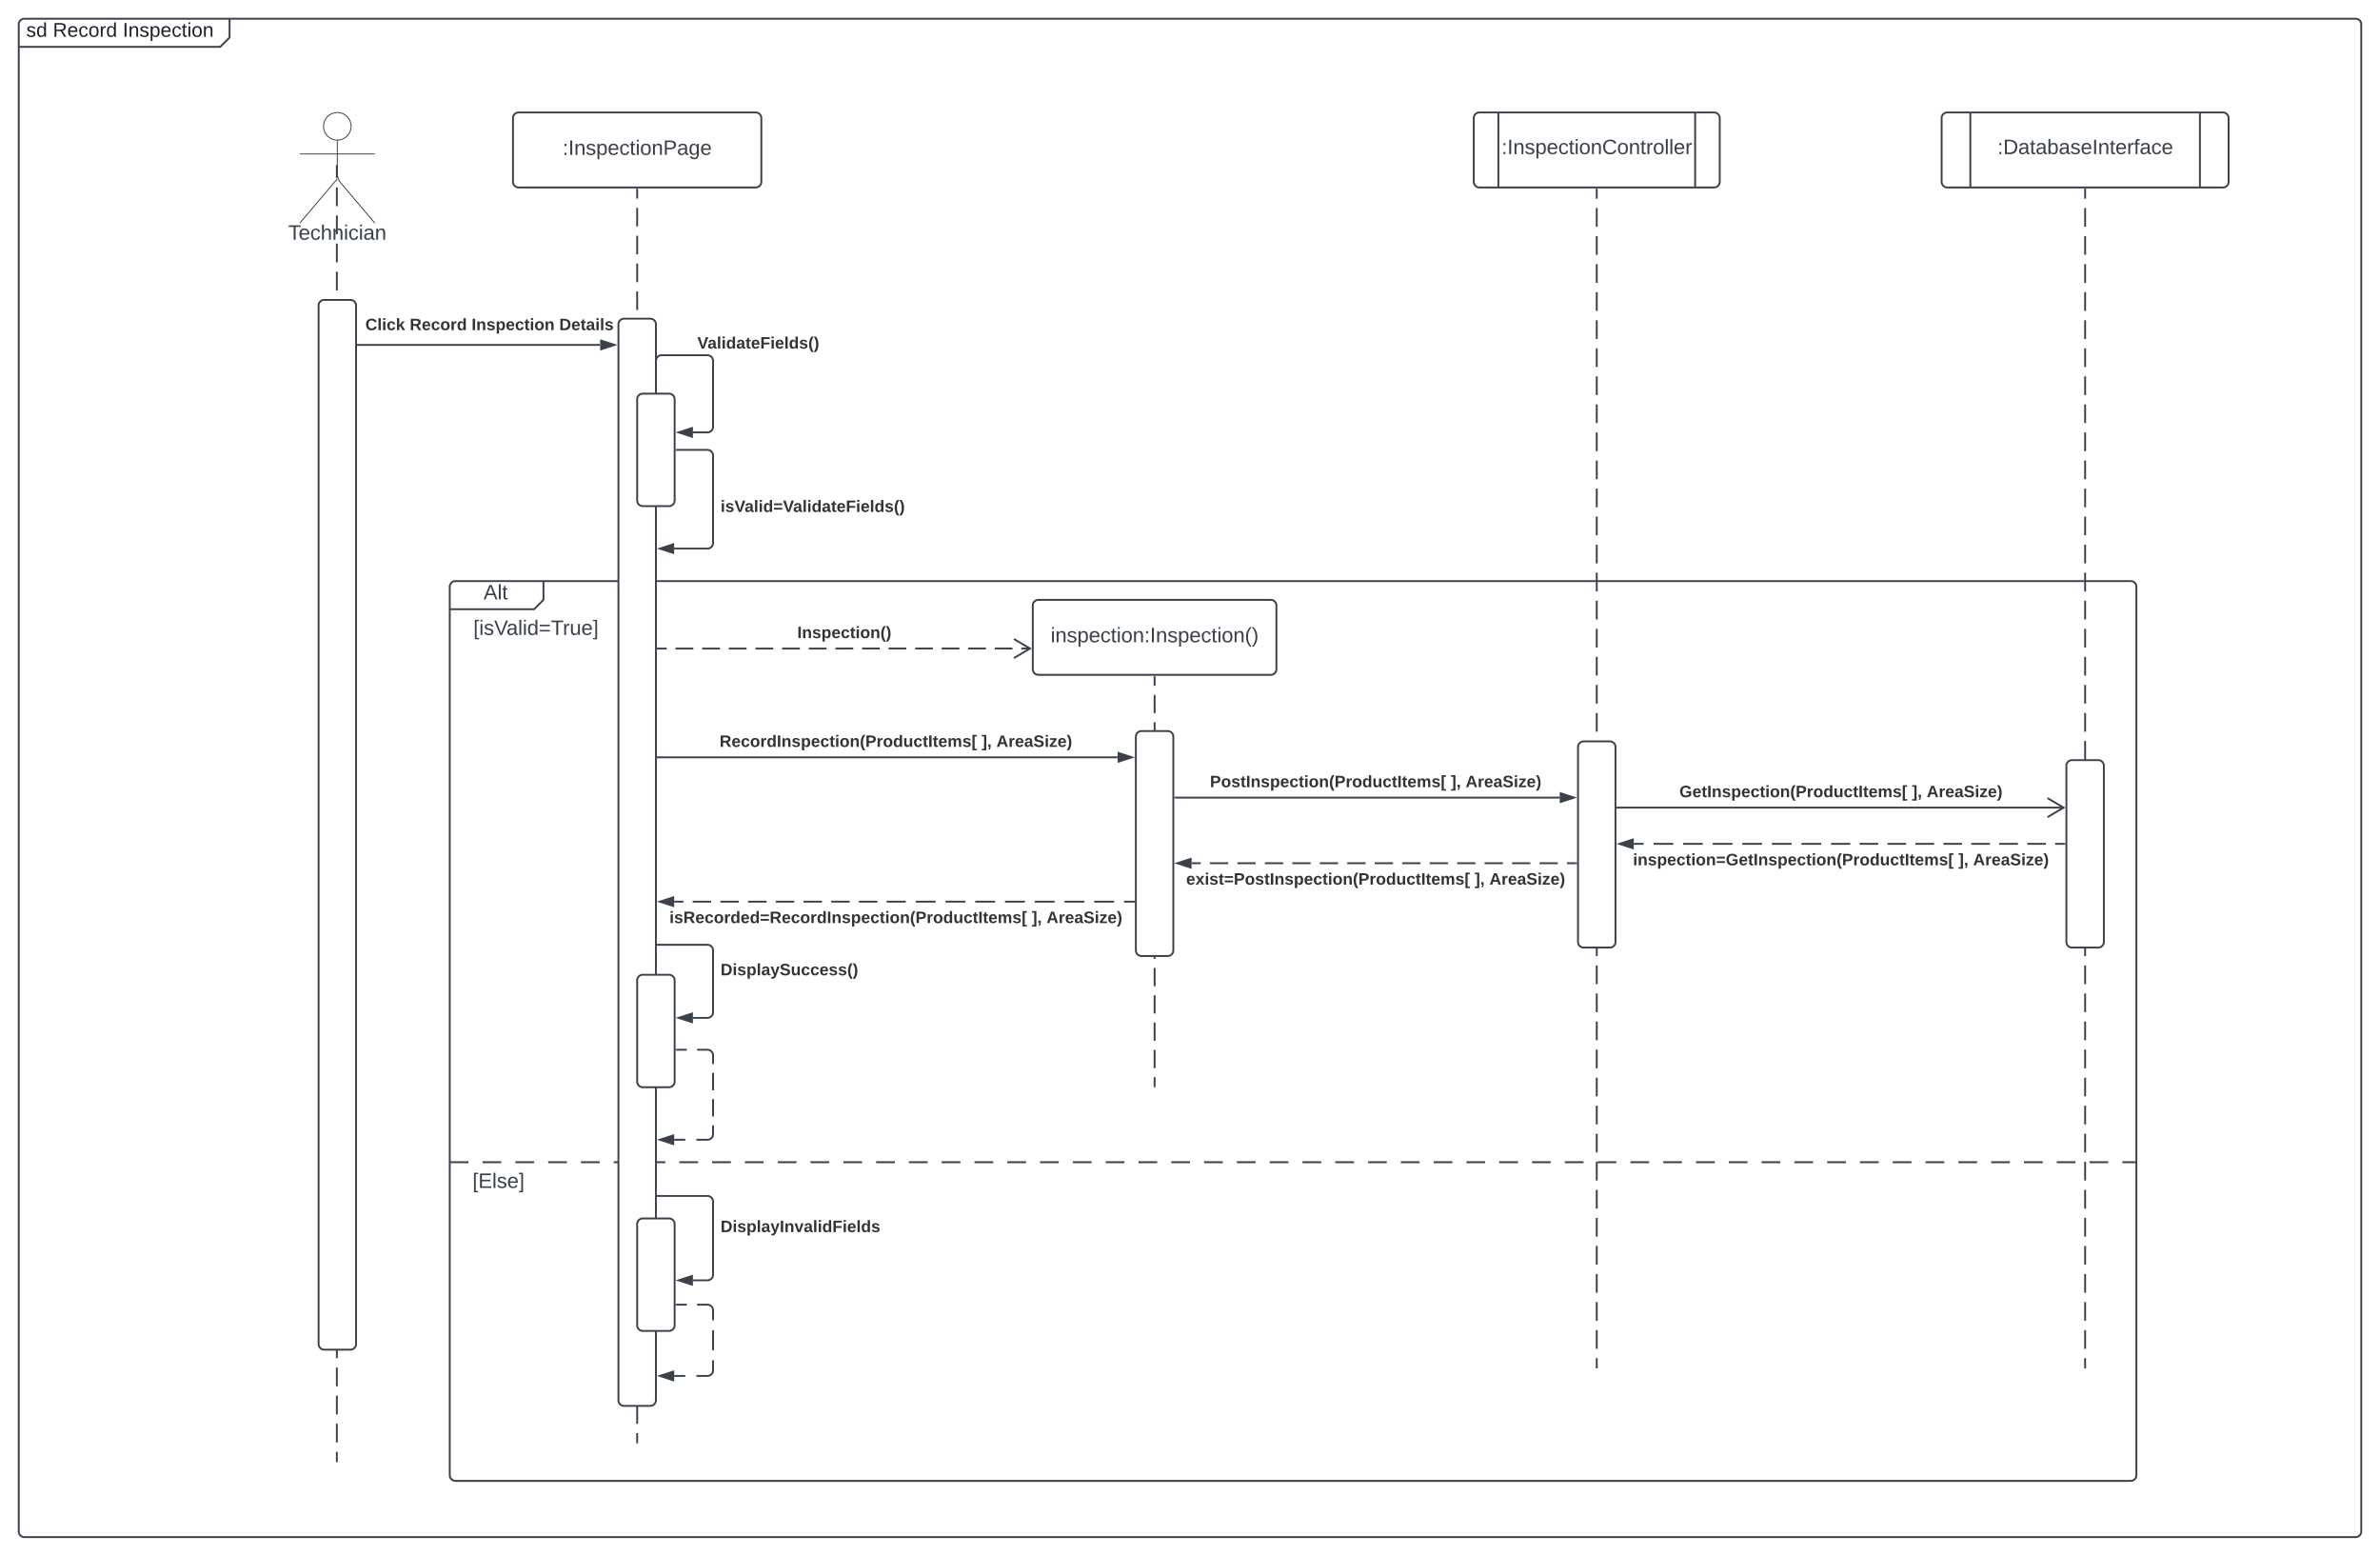 <svg xmlns="http://www.w3.org/2000/svg" xmlns:xlink="http://www.w3.org/1999/xlink" xmlns:lucid="lucid" width="2540" height="1660"><g transform="translate(220 80)" lucid:page-tab-id="kooUhxNoIOfu"><path d="M-1806.87-1258.84h5484.6v3840.5h-5484.6z" fill="#fff"/><path d="M260 546a6 6 0 0 1 6-6h88a6 6 0 0 1 6 6v8a14.48 14.48 0 0 1-4.24 10.24l-1.52 1.52A14.48 14.48 0 0 1 344 570h-78a6 6 0 0 1-6-6z" fill="#fff"/><path d="M360 540v20l-10 10h-90" stroke="#3a414a" stroke-width="2" fill="none"/><path d="M260 546a6 6 0 0 1 6-6h1788a6 6 0 0 1 6 6v948a6 6 0 0 1-6 6H266a6 6 0 0 1-6-6zM260 1160h20m15 0h20m15 0h20m15 0h20m15 0h20m15 0h20m15 0h20m15 0h20m15 0h20m15 0h20m15 0h20m15 0h20m15 0h20m15 0h20m15 0h20m15 0h20m15 0h20m15 0h20m15 0h20m15 0h20m15 0h20m15 0h20m15 0h20m15 0h20m15 0h20m15 0h20m15 0h20m15 0h20m15 0h20m15 0h20m15 0h20m15 0h20m15 0h20m15 0h20m15 0h20m15 0h20m15 0h20m15 0h20m15 0h20m15 0h20m15 0h20m15 0h20m15 0h20m15 0h20m15 0h20m15 0h20m15 0h20m15 0h20m15 0h20m15 0h20m15 0h20m15 0h15" stroke="#3a414a" stroke-width="2" fill="none"/><use xlink:href="#a" transform="matrix(1,0,0,1,268,540) translate(28.068 19.444)"/><use xlink:href="#b" transform="matrix(1,0,0,1,272,578) translate(13.179 19.444)"/><use xlink:href="#c" transform="matrix(1,0,0,1,272,1168) translate(12.253 19.444)"/><path d="M-200-54a6 6 0 0 1 6-6H19a6 6 0 0 1 6 6v8a14.48 14.48 0 0 1-4.24 10.24l-1.52 1.52A14.48 14.48 0 0 1 9-30h-203a6 6 0 0 1-6-6z" fill="#fff"/><path d="M25-60v20L15-30h-215" stroke="#3a414a" stroke-width="2" fill="none"/><path d="M-200-54a6 6 0 0 1 6-6h2488a6 6 0 0 1 6 6v1608a6 6 0 0 1-6 6H-194a6 6 0 0 1-6-6z" stroke="#3a414a" stroke-width="2" fill="none"/><use xlink:href="#d" transform="matrix(1,0,0,1,-192,-60) translate(0 19.267)"/><use xlink:href="#e" transform="matrix(1,0,0,1,-192,-60) translate(28.444 19.267)"/><use xlink:href="#f" transform="matrix(1,0,0,1,-192,-60) translate(102.993 19.267)"/><path d="M327.48 46a6 6 0 0 1 6-6h253.04a6 6 0 0 1 6 6v68a6 6 0 0 1-6 6H333.48a6 6 0 0 1-6-6z" stroke="#3a414a" stroke-width="2" fill="#fff"/><use xlink:href="#g" transform="matrix(1,0,0,1,327.48,40) translate(52.906 45.278)"/><path d="M460 122v9.9m0 9.9v19.8m0 9.92v19.8m0 9.9v19.82m0 9.9v19.8m0 9.9v19.82m0 9.9v19.8m0 9.9v19.82m0 9.9v19.8m0 9.92v19.8m0 9.9V429m0 9.92v19.8m0 9.9v19.82m0 9.9v19.8m0 9.9v19.82m0 9.9v19.8m0 9.9v19.82m0 9.9v19.8m0 9.92v19.8m0 9.9v19.8m0 9.92v19.8m0 9.9v19.82m0 9.9v19.8m0 9.9v19.82m0 9.9v19.8m0 9.9v19.82m0 9.9v19.8m0 9.92v19.8m0 9.9v19.82m0 9.9v19.8m0 9.9v19.82m0 9.9v19.8m0 9.9v19.82m0 9.9v19.8m0 9.9v19.82m0 9.9v19.8m0 9.92v19.8m0 9.9v19.8m0 9.92v19.8m0 9.9v19.82m0 9.9v19.8m0 9.9v19.82m0 9.9v19.8m0 9.9v19.82m0 9.9v19.8m0 9.92v9.9" stroke="#3a414a" stroke-width="2" fill="none"/><path d="M461 122.03h-2V121h2z" stroke="#3a414a" stroke-width=".05" fill="#3a414a"/><path d="M460 1458.97v1.03" stroke="#3a414a" stroke-width="2" fill="none"/><path d="M440 266a6 6 0 0 1 6-6h28a6 6 0 0 1 6 6v1148a6 6 0 0 1-6 6h-28a6 6 0 0 1-6-6z" stroke="#3a414a" stroke-width="2" fill="#fff"/><path d="M162 288h258.5M162.03 288H161" stroke="#3a414a" stroke-width="2" fill="none"/><path d="M435.76 288l-14.26 4.63v-9.26z" stroke="#3a414a" stroke-width="2" fill="#3a414a"/><use xlink:href="#h" transform="matrix(1,0,0,1,164.963,258.031) translate(0 14.222)"/><use xlink:href="#i" transform="matrix(1,0,0,1,164.963,258.031) translate(4.938 14.222)"/><use xlink:href="#j" transform="matrix(1,0,0,1,164.963,258.031) translate(52.296 14.222)"/><use xlink:href="#k" transform="matrix(1,0,0,1,164.963,258.031) translate(118.321 14.222)"/><use xlink:href="#l" transform="matrix(1,0,0,1,164.963,258.031) translate(211.901 14.222)"/><path d="M460 346a6 6 0 0 1 6-6h28a6 6 0 0 1 6 6v108a6 6 0 0 1-6 6h-28a6 6 0 0 1-6-6z" stroke="#3a414a" stroke-width="2" fill="#fff"/><path d="M480 338v-33a6 6 0 0 1 6-6h49a6 6 0 0 1 6 6v70.33a6 6 0 0 1-6 6h-15.5" stroke="#3a414a" stroke-width="2" fill="none"/><path d="M481 339h-2v-1.03h2z" stroke="#3a414a" stroke-width=".05" fill="#3a414a"/><path d="M504.24 381.33l14.26-4.63v9.27z" stroke="#3a414a" stroke-width="2" fill="#3a414a"/><use xlink:href="#m" transform="matrix(1,0,0,1,524.261,277.684) translate(0 14.222)"/><path d="M502 400h33a6 6 0 0 1 6 6v93.33a6 6 0 0 1-6 6h-35.5" stroke="#3a414a" stroke-width="2" fill="none"/><path d="M502.03 401H501v-2h1.03z" stroke="#3a414a" stroke-width=".05" fill="#3a414a"/><path d="M484.24 505.33l14.26-4.63v9.27z" stroke="#3a414a" stroke-width="2" fill="#3a414a"/><use xlink:href="#n" transform="matrix(1,0,0,1,549,452) translate(0 14.222)"/><path d="M1352.85 46a6 6 0 0 1 6-6h250.5a6 6 0 0 1 6 6v68a6 6 0 0 1-6 6h-250.5a6 6 0 0 1-6-6zm26.25-6v80m210-80v80" stroke="#3a414a" stroke-width="2" fill="#fff"/><use xlink:href="#o" transform="matrix(1,0,0,1,1385.658,40) translate(-3.167 44.444)"/><path d="M1484.1 122v9.98m0 9.97v19.96m0 9.98v19.95m0 9.98v19.96m0 9.98v19.95m0 9.97v19.95m0 9.98v19.95m0 9.97v19.96m0 9.97v19.95m0 9.98v19.95m0 9.98v19.96m0 9.98v19.95m0 9.97v19.95m0 9.98v19.95m0 9.97v19.96m0 9.97v19.95m0 9.98v19.95m0 9.98v19.96m0 9.98v19.95m0 9.97v19.95m0 9.98v19.95m0 9.97v19.96m0 9.97v19.95m0 9.98v19.95m0 9.98v19.96m0 9.98v19.95m0 9.97v19.95m0 9.98v19.95m0 9.97v19.96m0 9.97v19.95m0 9.98v19.95m0 9.98v19.96m0 9.98v19.95m0 9.97v19.95m0 9.98v19.95m0 9.97v19.96m0 9.97v19.95m0 9.98v19.95m0 9.98v19.96m0 9.98v19.95m0 9.97v19.95m0 9.98v19.95m0 9.97v9.98" stroke="#3a414a" stroke-width="2" fill="none"/><path d="M1485.1 122.03h-2V121h2z" stroke="#3a414a" stroke-width=".05" fill="#3a414a"/><path d="M1484.1 1378.97v1.03" stroke="#3a414a" stroke-width="2" fill="none"/><path d="M1464.1 717a6 6 0 0 1 6-6h28a6 6 0 0 1 6 6v208a6 6 0 0 1-6 6h-28a6 6 0 0 1-6-6z" stroke="#3a414a" stroke-width="2" fill="#fff"/><path d="M1034.22 771h410.37" stroke="#3a414a" stroke-width="2" fill="none"/><path d="M1034.24 772h-1.02v-2h1.02z" stroke="#3a414a" stroke-width=".05" fill="#3a414a"/><path d="M1459.86 771l-14.27 4.64v-9.27z" stroke="#3a414a" stroke-width="2" fill="#3a414a"/><use xlink:href="#p" transform="matrix(1,0,0,1,1071.294,745.667) translate(0 14.222)"/><use xlink:href="#q" transform="matrix(1,0,0,1,1071.294,745.667) translate(257.086 14.222)"/><use xlink:href="#r" transform="matrix(1,0,0,1,1071.294,745.667) translate(272.84 14.222)"/><path d="M1852.17 46a6 6 0 0 1 6-6h294.25a6 6 0 0 1 6 6v68a6 6 0 0 1-6 6h-294.25a6 6 0 0 1-6-6zm30.63-6v80m245-80v80" stroke="#3a414a" stroke-width="2" fill="#fff"/><use xlink:href="#s" transform="matrix(1,0,0,1,1890.455,40) translate(21.235 44.444)"/><path d="M2005.3 122v9.98m0 9.97v19.96m0 9.98v19.95m0 9.98v19.96m0 9.98v19.95m0 9.97v19.95m0 9.98v19.95m0 9.97v19.96m0 9.97v19.95m0 9.98v19.95m0 9.98v19.96m0 9.98v19.95m0 9.97v19.95m0 9.98v19.95m0 9.97v19.96m0 9.97v19.95m0 9.98v19.95m0 9.98v19.96m0 9.98v19.95m0 9.97v19.95m0 9.98v19.95m0 9.97v19.96m0 9.97v19.95m0 9.98v19.95m0 9.98v19.96m0 9.98v19.95m0 9.97v19.95m0 9.98v19.95m0 9.97v19.96m0 9.97v19.95m0 9.98v19.95m0 9.98v19.96m0 9.98v19.95m0 9.97v19.95m0 9.98v19.95m0 9.97v19.96m0 9.97v19.95m0 9.98v19.95m0 9.98v19.96m0 9.98v19.95m0 9.97v19.95m0 9.98v19.95m0 9.97v9.98" stroke="#3a414a" stroke-width="2" fill="none"/><path d="M2006.3 122.03h-2V121h2z" stroke="#3a414a" stroke-width=".05" fill="#3a414a"/><path d="M2005.3 1378.97v1.03" stroke="#3a414a" stroke-width="2" fill="none"/><path d="M1985.3 737a6 6 0 0 1 6-6h28a6 6 0 0 1 6 6v188a6 6 0 0 1-6 6h-28a6 6 0 0 1-6-6z" stroke="#3a414a" stroke-width="2" fill="#fff"/><path d="M1506.1 781.67h476.38" stroke="#3a414a" stroke-width="2" fill="none"/><path d="M1506.12 782.67h-1.02v-2h1.02z" stroke="#3a414a" stroke-width=".05" fill="#3a414a"/><path d="M1965.12 791.85l17.2-10.18-17.2-10.18" stroke="#3a414a" stroke-width="2" fill="none"/><use xlink:href="#t" transform="matrix(1,0,0,1,1572.253,756.334) translate(0 14.222)"/><use xlink:href="#q" transform="matrix(1,0,0,1,1572.253,756.334) translate(248.247 14.222)"/><use xlink:href="#r" transform="matrix(1,0,0,1,1572.253,756.334) translate(264 14.222)"/><path d="M1983.3 820.33h-9.94m-9.94 0h-19.9m-9.93 0h-19.9m-9.93 0h-19.9m-9.93 0h-19.88m-9.94 0h-19.9m-9.93 0h-19.9m-9.94 0h-19.88m-9.94 0h-20.47m-10.53 0h-21.06m-10.52 0H1671m-10.53 0h-21.06m-10.52 0h-21.05m-10.53 0h-21.06m-10.53 0h-21.04m-10.53 0h-10.53" stroke="#3a414a" stroke-width="2" fill="none"/><path d="M1984.3 821.33h-1.03v-2h1.03z" stroke="#3a414a" stroke-width=".05" fill="#3a414a"/><path d="M1508.33 820.33l14.27-4.63v9.27z" stroke="#3a414a" stroke-width="2" fill="#3a414a"/><use xlink:href="#u" transform="matrix(1,0,0,1,1522.747,828.969) translate(0 14.222)"/><use xlink:href="#q" transform="matrix(1,0,0,1,1522.747,828.969) translate(347.259 14.222)"/><use xlink:href="#r" transform="matrix(1,0,0,1,1522.747,828.969) translate(363.012 14.222)"/><path d="M1462.1 841h-9.77m-9.78 0H1423m-9.76 0h-19.54m-9.77 0h-19.54m-9.78 0h-19.54m-9.78 0h-19.54m-9.77 0h-19.55m-9.77 0h-19.54m-9.77 0h-19.54m-9.77 0h-19.55m-9.76 0h-19.54m-9.77 0h-19.54m-9.78 0h-19.54m-9.77 0h-19.54m-9.77 0h-9.78" stroke="#3a414a" stroke-width="2" fill="none"/><path d="M1463.1 842h-1.03v-2h1.03z" stroke="#3a414a" stroke-width=".05" fill="#3a414a"/><path d="M1036.46 841l14.26-4.63v9.27z" stroke="#3a414a" stroke-width="2" fill="#3a414a"/><use xlink:href="#v" transform="matrix(1,0,0,1,1045.886,849.636) translate(0 14.222)"/><use xlink:href="#q" transform="matrix(1,0,0,1,1045.886,849.636) translate(307.901 14.222)"/><use xlink:href="#r" transform="matrix(1,0,0,1,1045.886,849.636) translate(323.654 14.222)"/><path d="M882.22 566a6 6 0 0 1 6-6h248a6 6 0 0 1 6 6v68a6 6 0 0 1-6 6h-248a6 6 0 0 1-6-6z" stroke="#3a414a" stroke-width="2" fill="#fff"/><use xlink:href="#w" transform="matrix(1,0,0,1,882.22,560) translate(19.048 45.278)"/><path d="M482 612h9.48m9.48 0h18.96m9.48 0h18.96m9.48 0h18.96m9.48 0h18.96m9.48 0h18.96m9.48 0h18.96m9.48 0h9.5v-.04h.02v-.02H690.6m9.44 0h18.88m9.44 0h18.9m9.43 0h18.88m9.44 0h18.87m9.44 0h18.9m9.44 0h18.88m9.44 0h9.44" stroke="#3a414a" stroke-width="2" fill="none"/><path d="M482.03 613H481v-2h1.03z" stroke="#3a414a" stroke-width=".05" fill="#3a414a"/><path d="M862.04 622.12l17.22-10.18-17.22-10.18" stroke="#3a414a" stroke-width="2" fill="none"/><use xlink:href="#x" transform="matrix(1,0,0,1,630.911,586.61) translate(0 14.222)"/><path d="M1012.22 642v9.7m0 9.72v19.42m0 9.72v19.42m0 9.7v19.43m0 9.72v19.42m0 9.72v19.42m0 9.7v19.43m0 9.72v19.42m0 9.72v19.42m0 9.7v19.43m0 9.72v19.42m0 9.72v19.42m0 9.7v19.43m0 9.72v19.42m0 9.72v19.42m0 9.7v9.72" stroke="#3a414a" stroke-width="2" fill="none"/><path d="M1013.22 642.03h-2V641h2z" stroke="#3a414a" stroke-width=".05" fill="#3a414a"/><path d="M1012.22 1078.97v1.03" stroke="#3a414a" stroke-width="2" fill="none"/><path d="M992.22 706a6 6 0 0 1 6-6h28a6 6 0 0 1 6 6v228a6 6 0 0 1-6 6h-28a6 6 0 0 1-6-6z" stroke="#3a414a" stroke-width="2" fill="#fff"/><path d="M482 728h490.72" stroke="#3a414a" stroke-width="2" fill="none"/><path d="M482.03 729H481v-2h1.03z" stroke="#3a414a" stroke-width=".05" fill="#3a414a"/><path d="M987.98 728l-14.26 4.63v-9.26z" stroke="#3a414a" stroke-width="2" fill="#3a414a"/><use xlink:href="#y" transform="matrix(1,0,0,1,547.912,702.667) translate(0 14.222)"/><use xlink:href="#q" transform="matrix(1,0,0,1,547.912,702.667) translate(279.753 14.222)"/><use xlink:href="#r" transform="matrix(1,0,0,1,547.912,702.667) translate(295.506 14.222)"/><path d="M990.22 882h-10.6m-10.58 0h-21.17m-10.6 0H916.1m-10.58 0h-21.18m-10.6 0H852.6m-10.6 0h-21.17m-10.57 0h-21.18m-10.6 0H757.3m-10.6 0h-20.45m-9.86 0h-19.73m-9.85 0H667.1m-9.86 0h-19.72m-9.86 0h-19.7m-9.87 0h-19.73m-9.86 0h-19.7m-9.86 0h-19.72m-9.86 0h-9.86" stroke="#3a414a" stroke-width="2" fill="none"/><path d="M991.22 883h-1.03v-2h1.02z" stroke="#3a414a" stroke-width=".05" fill="#3a414a"/><path d="M484.24 882l14.26-4.63v9.26z" stroke="#3a414a" stroke-width="2" fill="#3a414a"/><use xlink:href="#z" transform="matrix(1,0,0,1,494.431,890.635) translate(0 14.222)"/><use xlink:href="#q" transform="matrix(1,0,0,1,494.431,890.635) translate(386.716 14.222)"/><use xlink:href="#r" transform="matrix(1,0,0,1,494.431,890.635) translate(402.469 14.222)"/><path d="M460 966a6 6 0 0 1 6-6h28a6 6 0 0 1 6 6v108a6 6 0 0 1-6 6h-28a6 6 0 0 1-6-6z" stroke="#3a414a" stroke-width="2" fill="#fff"/><path d="M482 928h53a6 6 0 0 1 6 6v66a6 6 0 0 1-6 6h-15.5" stroke="#3a414a" stroke-width="2" fill="none"/><path d="M482.03 929H481v-2h1.03z" stroke="#3a414a" stroke-width=".05" fill="#3a414a"/><path d="M504.24 1006l14.26-4.63v9.26z" stroke="#3a414a" stroke-width="2" fill="#3a414a"/><use xlink:href="#A" transform="matrix(1,0,0,1,549,946.333) translate(0 14.222)"/><path d="M502 1040h11m11 0h11l.94.07.9.22.88.35.8.5.72.6.6.72.5.8.37.88.23.9.07.95v9.33m0 9.34v18.66m0 9.34v18.66m0 9.34v9.33l-.07.94-.22.9-.35.88-.5.8-.6.72-.72.6-.8.5-.88.37-.9.23-.95.07h-11.83m-11.83 0H499.5" stroke="#3a414a" stroke-width="2" fill="none"/><path d="M502.03 1041H501v-2h1.03z" stroke="#3a414a" stroke-width=".05" fill="#3a414a"/><path d="M484.24 1136l14.26-4.63v9.27z" stroke="#3a414a" stroke-width="2" fill="#3a414a"/><path d="M154.75 54.75c0 8.15-6.6 14.75-14.75 14.75s-14.75-6.6-14.75-14.75S131.85 40 140 40s14.75 6.6 14.75 14.75z" stroke="#3a414a" fill="#fff"/><path d="M140 69.5v35.3a16.36 16.36 0 0 0 3.88 10.58L180 158m-40-47.2L100 158m0-73.75h80" stroke="#3a414a" fill="none"/><path d="M100 46a6 6 0 0 1 6-6h68a6 6 0 0 1 6 6v128a6 6 0 0 1-6 6h-68a6 6 0 0 1-6-6z" fill="none"/><g><use xlink:href="#B" transform="matrix(1,0,0,1,20,158) translate(67.623 17.778)"/></g><path d="M139.5 99.96v10m0 9.98v20m0 9.98v20m0 9.98v20m0 9.98v20m0 9.98v20m0 9.98v20m0 9.98v20m0 9.98v19.98m0 10v19.98m0 10v19.98m0 10v19.98m0 10v19.98m0 10v19.98m0 10v19.98m0 10v19.98m0 10v19.98m0 10v19.98m0 10v19.98m0 10v19.97m0 10v19.98m0 10v19.98m0 10v20m0 10v19.97m0 10v19.98m0 10v19.98m0 10v19.98m0 10v20m0 9.98v20m0 9.98v20m0 9.98v20m0 9.98v20m0 9.98v20m0 9.98v19.98m0 10v19.98m0 10v19.98m0 10v19.98m0 10v19.98m0 10v19.98m0 10v19.98m0 10v19.98m0 10v19.98m0 10v19.98m0 10v19.98m0 10v19.98m0 10V1459m0 10v10M139.5 99.98v-4.02M139.5 1478.97v1.03" stroke="#3a414a" stroke-width="2" fill="none"/><path d="M120 246a6 6 0 0 1 6-6h28a6 6 0 0 1 6 6v1108a6 6 0 0 1-6 6h-28a6 6 0 0 1-6-6zM460 1226a6 6 0 0 1 6-6h28a6 6 0 0 1 6 6v108a6 6 0 0 1-6 6h-28a6 6 0 0 1-6-6z" stroke="#3a414a" stroke-width="2" fill="#fff"/><path d="M482 1196h53a6 6 0 0 1 6 6v78a6 6 0 0 1-6 6h-15.5" stroke="#3a414a" stroke-width="2" fill="none"/><path d="M482.03 1197H481v-2h1.03z" stroke="#3a414a" stroke-width=".05" fill="#3a414a"/><path d="M504.24 1286l14.26-4.63v9.27z" stroke="#3a414a" stroke-width="2" fill="#3a414a"/><g><use xlink:href="#C" transform="matrix(1,0,0,1,549,1220.333) translate(0 14.222)"/></g><path d="M502 1312h11m11 0h11l.94.07.9.22.88.35.8.5.72.6.6.72.5.8.37.88.23.9.07.95v10.67m0 10.66v21.34m0 10.66V1382l-.07.94-.22.9-.35.88-.5.8-.6.72-.72.6-.8.5-.88.37-.9.23-.95.07h-11.83m-11.83 0H499.5" stroke="#3a414a" stroke-width="2" fill="none"/><path d="M502.03 1313H501v-2h1.03z" stroke="#3a414a" stroke-width=".05" fill="#3a414a"/><path d="M484.24 1388l14.26-4.63v9.27z" stroke="#3a414a" stroke-width="2" fill="#3a414a"/><defs><path fill="#3a414a" d="M205 0l-28-72H64L36 0H1l101-248h38L239 0h-34zm-38-99l-47-123c-12 45-31 82-46 123h93" id="D"/><path fill="#3a414a" d="M24 0v-261h32V0H24" id="E"/><path fill="#3a414a" d="M59-47c-2 24 18 29 38 22v24C64 9 27 4 27-40v-127H5v-23h24l9-43h21v43h35v23H59v120" id="F"/><g id="a"><use transform="matrix(0.062,0,0,0.062,0,0)" xlink:href="#D"/><use transform="matrix(0.062,0,0,0.062,14.815,0)" xlink:href="#E"/><use transform="matrix(0.062,0,0,0.062,19.691,0)" xlink:href="#F"/></g><path fill="#3a414a" d="M26 75v-336h71v23H56V52h41v23H26" id="G"/><path fill="#3a414a" d="M24-231v-30h32v30H24zM24 0v-190h32V0H24" id="H"/><path fill="#3a414a" d="M135-143c-3-34-86-38-87 0 15 53 115 12 119 90S17 21 10-45l28-5c4 36 97 45 98 0-10-56-113-15-118-90-4-57 82-63 122-42 12 7 21 19 24 35" id="I"/><path fill="#3a414a" d="M137 0h-34L2-248h35l83 218 83-218h36" id="J"/><path fill="#3a414a" d="M141-36C126-15 110 5 73 4 37 3 15-17 15-53c-1-64 63-63 125-63 3-35-9-54-41-54-24 1-41 7-42 31l-33-3c5-37 33-52 76-52 45 0 72 20 72 64v82c-1 20 7 32 28 27v20c-31 9-61-2-59-35zM48-53c0 20 12 33 32 33 41-3 63-29 60-74-43 2-92-5-92 41" id="K"/><path fill="#3a414a" d="M85-194c31 0 48 13 60 33l-1-100h32l1 261h-30c-2-10 0-23-3-31C134-8 116 4 85 4 32 4 16-35 15-94c0-66 23-100 70-100zm9 24c-40 0-46 34-46 75 0 40 6 74 45 74 42 0 51-32 51-76 0-42-9-74-50-73" id="L"/><path fill="#3a414a" d="M18-150v-26h174v26H18zm0 90v-26h174v26H18" id="M"/><path fill="#3a414a" d="M127-220V0H93v-220H8v-28h204v28h-85" id="N"/><path fill="#3a414a" d="M114-163C36-179 61-72 57 0H25l-1-190h30c1 12-1 29 2 39 6-27 23-49 58-41v29" id="O"/><path fill="#3a414a" d="M84 4C-5 8 30-112 23-190h32v120c0 31 7 50 39 49 72-2 45-101 50-169h31l1 190h-30c-1-10 1-25-2-33-11 22-28 36-60 37" id="P"/><path fill="#3a414a" d="M100-194c63 0 86 42 84 106H49c0 40 14 67 53 68 26 1 43-12 49-29l28 8c-11 28-37 45-77 45C44 4 14-33 15-96c1-61 26-98 85-98zm52 81c6-60-76-77-97-28-3 7-6 17-6 28h103" id="Q"/><path fill="#3a414a" d="M3 75V52h41v-290H3v-23h71V75H3" id="R"/><g id="b"><use transform="matrix(0.062,0,0,0.062,0,0)" xlink:href="#G"/><use transform="matrix(0.062,0,0,0.062,6.173,0)" xlink:href="#H"/><use transform="matrix(0.062,0,0,0.062,11.049,0)" xlink:href="#I"/><use transform="matrix(0.062,0,0,0.062,22.16,0)" xlink:href="#J"/><use transform="matrix(0.062,0,0,0.062,35.309,0)" xlink:href="#K"/><use transform="matrix(0.062,0,0,0.062,47.654,0)" xlink:href="#E"/><use transform="matrix(0.062,0,0,0.062,52.531,0)" xlink:href="#H"/><use transform="matrix(0.062,0,0,0.062,57.407,0)" xlink:href="#L"/><use transform="matrix(0.062,0,0,0.062,69.753,0)" xlink:href="#M"/><use transform="matrix(0.062,0,0,0.062,82.716,0)" xlink:href="#N"/><use transform="matrix(0.062,0,0,0.062,95.432,0)" xlink:href="#O"/><use transform="matrix(0.062,0,0,0.062,102.778,0)" xlink:href="#P"/><use transform="matrix(0.062,0,0,0.062,115.123,0)" xlink:href="#Q"/><use transform="matrix(0.062,0,0,0.062,127.469,0)" xlink:href="#R"/></g><path fill="#3a414a" d="M30 0v-248h187v28H63v79h144v27H63v87h162V0H30" id="S"/><g id="c"><use transform="matrix(0.062,0,0,0.062,0,0)" xlink:href="#G"/><use transform="matrix(0.062,0,0,0.062,6.173,0)" xlink:href="#S"/><use transform="matrix(0.062,0,0,0.062,20.988,0)" xlink:href="#E"/><use transform="matrix(0.062,0,0,0.062,25.864,0)" xlink:href="#I"/><use transform="matrix(0.062,0,0,0.062,36.975,0)" xlink:href="#Q"/><use transform="matrix(0.062,0,0,0.062,49.321,0)" xlink:href="#R"/></g><path fill="#1f2328" d="M135-143c-3-34-86-38-87 0 15 53 115 12 119 90S17 21 10-45l28-5c4 36 97 45 98 0-10-56-113-15-118-90-4-57 82-63 122-42 12 7 21 19 24 35" id="T"/><path fill="#1f2328" d="M85-194c31 0 48 13 60 33l-1-100h32l1 261h-30c-2-10 0-23-3-31C134-8 116 4 85 4 32 4 16-35 15-94c0-66 23-100 70-100zm9 24c-40 0-46 34-46 75 0 40 6 74 45 74 42 0 51-32 51-76 0-42-9-74-50-73" id="U"/><g id="d"><use transform="matrix(0.059,0,0,0.059,0,0)" xlink:href="#T"/><use transform="matrix(0.059,0,0,0.059,10.667,0)" xlink:href="#U"/></g><path fill="#1f2328" d="M233-177c-1 41-23 64-60 70L243 0h-38l-65-103H63V0H30v-248c88 3 205-21 203 71zM63-129c60-2 137 13 137-47 0-61-80-42-137-45v92" id="V"/><path fill="#1f2328" d="M100-194c63 0 86 42 84 106H49c0 40 14 67 53 68 26 1 43-12 49-29l28 8c-11 28-37 45-77 45C44 4 14-33 15-96c1-61 26-98 85-98zm52 81c6-60-76-77-97-28-3 7-6 17-6 28h103" id="W"/><path fill="#1f2328" d="M96-169c-40 0-48 33-48 73s9 75 48 75c24 0 41-14 43-38l32 2c-6 37-31 61-74 61-59 0-76-41-82-99-10-93 101-131 147-64 4 7 5 14 7 22l-32 3c-4-21-16-35-41-35" id="X"/><path fill="#1f2328" d="M100-194c62-1 85 37 85 99 1 63-27 99-86 99S16-35 15-95c0-66 28-99 85-99zM99-20c44 1 53-31 53-75 0-43-8-75-51-75s-53 32-53 75 10 74 51 75" id="Y"/><path fill="#1f2328" d="M114-163C36-179 61-72 57 0H25l-1-190h30c1 12-1 29 2 39 6-27 23-49 58-41v29" id="Z"/><g id="e"><use transform="matrix(0.059,0,0,0.059,0,0)" xlink:href="#V"/><use transform="matrix(0.059,0,0,0.059,15.348,0)" xlink:href="#W"/><use transform="matrix(0.059,0,0,0.059,27.2,0)" xlink:href="#X"/><use transform="matrix(0.059,0,0,0.059,37.867,0)" xlink:href="#Y"/><use transform="matrix(0.059,0,0,0.059,49.719,0)" xlink:href="#Z"/><use transform="matrix(0.059,0,0,0.059,56.77,0)" xlink:href="#U"/></g><path fill="#1f2328" d="M33 0v-248h34V0H33" id="aa"/><path fill="#1f2328" d="M117-194c89-4 53 116 60 194h-32v-121c0-31-8-49-39-48C34-167 62-67 57 0H25l-1-190h30c1 10-1 24 2 32 11-22 29-35 61-36" id="ab"/><path fill="#1f2328" d="M115-194c55 1 70 41 70 98S169 2 115 4C84 4 66-9 55-30l1 105H24l-1-265h31l2 30c10-21 28-34 59-34zm-8 174c40 0 45-34 45-75s-6-73-45-74c-42 0-51 32-51 76 0 43 10 73 51 73" id="ac"/><path fill="#1f2328" d="M59-47c-2 24 18 29 38 22v24C64 9 27 4 27-40v-127H5v-23h24l9-43h21v43h35v23H59v120" id="ad"/><path fill="#1f2328" d="M24-231v-30h32v30H24zM24 0v-190h32V0H24" id="ae"/><g id="f"><use transform="matrix(0.059,0,0,0.059,0,0)" xlink:href="#aa"/><use transform="matrix(0.059,0,0,0.059,5.926,0)" xlink:href="#ab"/><use transform="matrix(0.059,0,0,0.059,17.778,0)" xlink:href="#T"/><use transform="matrix(0.059,0,0,0.059,28.444,0)" xlink:href="#ac"/><use transform="matrix(0.059,0,0,0.059,40.296,0)" xlink:href="#W"/><use transform="matrix(0.059,0,0,0.059,52.148,0)" xlink:href="#X"/><use transform="matrix(0.059,0,0,0.059,62.815,0)" xlink:href="#ad"/><use transform="matrix(0.059,0,0,0.059,68.741,0)" xlink:href="#ae"/><use transform="matrix(0.059,0,0,0.059,73.422,0)" xlink:href="#Y"/><use transform="matrix(0.059,0,0,0.059,85.274,0)" xlink:href="#ab"/></g><path fill="#3a414a" d="M33-154v-36h34v36H33zM33 0v-36h34V0H33" id="af"/><path fill="#3a414a" d="M33 0v-248h34V0H33" id="ag"/><path fill="#3a414a" d="M117-194c89-4 53 116 60 194h-32v-121c0-31-8-49-39-48C34-167 62-67 57 0H25l-1-190h30c1 10-1 24 2 32 11-22 29-35 61-36" id="ah"/><path fill="#3a414a" d="M115-194c55 1 70 41 70 98S169 2 115 4C84 4 66-9 55-30l1 105H24l-1-265h31l2 30c10-21 28-34 59-34zm-8 174c40 0 45-34 45-75s-6-73-45-74c-42 0-51 32-51 76 0 43 10 73 51 73" id="ai"/><path fill="#3a414a" d="M96-169c-40 0-48 33-48 73s9 75 48 75c24 0 41-14 43-38l32 2c-6 37-31 61-74 61-59 0-76-41-82-99-10-93 101-131 147-64 4 7 5 14 7 22l-32 3c-4-21-16-35-41-35" id="aj"/><path fill="#3a414a" d="M100-194c62-1 85 37 85 99 1 63-27 99-86 99S16-35 15-95c0-66 28-99 85-99zM99-20c44 1 53-31 53-75 0-43-8-75-51-75s-53 32-53 75 10 74 51 75" id="ak"/><path fill="#3a414a" d="M30-248c87 1 191-15 191 75 0 78-77 80-158 76V0H30v-248zm33 125c57 0 124 11 124-50 0-59-68-47-124-48v98" id="al"/><path fill="#3a414a" d="M177-190C167-65 218 103 67 71c-23-6-38-20-44-43l32-5c15 47 100 32 89-28v-30C133-14 115 1 83 1 29 1 15-40 15-95c0-56 16-97 71-98 29-1 48 16 59 35 1-10 0-23 2-32h30zM94-22c36 0 50-32 50-73 0-42-14-75-50-75-39 0-46 34-46 75s6 73 46 73" id="am"/><g id="g"><use transform="matrix(0.062,0,0,0.062,0,0)" xlink:href="#af"/><use transform="matrix(0.062,0,0,0.062,6.173,0)" xlink:href="#ag"/><use transform="matrix(0.062,0,0,0.062,12.346,0)" xlink:href="#ah"/><use transform="matrix(0.062,0,0,0.062,24.691,0)" xlink:href="#I"/><use transform="matrix(0.062,0,0,0.062,35.802,0)" xlink:href="#ai"/><use transform="matrix(0.062,0,0,0.062,48.148,0)" xlink:href="#Q"/><use transform="matrix(0.062,0,0,0.062,60.494,0)" xlink:href="#aj"/><use transform="matrix(0.062,0,0,0.062,71.605,0)" xlink:href="#F"/><use transform="matrix(0.062,0,0,0.062,77.778,0)" xlink:href="#H"/><use transform="matrix(0.062,0,0,0.062,82.654,0)" xlink:href="#ak"/><use transform="matrix(0.062,0,0,0.062,95,0)" xlink:href="#ah"/><use transform="matrix(0.062,0,0,0.062,107.346,0)" xlink:href="#al"/><use transform="matrix(0.062,0,0,0.062,122.16,0)" xlink:href="#K"/><use transform="matrix(0.062,0,0,0.062,134.506,0)" xlink:href="#am"/><use transform="matrix(0.062,0,0,0.062,146.852,0)" xlink:href="#Q"/></g><path fill="#333" d="M67-125c0 53 21 87 73 88 37 1 54-22 65-47l45 17C233-25 199 4 140 4 58 4 20-42 15-125 8-235 124-281 211-232c18 10 29 29 36 50l-46 12c-8-25-30-41-62-41-52 0-71 34-72 86" id="an"/><path fill="#333" d="M25 0v-261h50V0H25" id="ao"/><path fill="#333" d="M25-224v-37h50v37H25zM25 0v-190h50V0H25" id="ap"/><path fill="#333" d="M190-63c-7 42-38 67-86 67-59 0-84-38-90-98-12-110 154-137 174-36l-49 2c-2-19-15-32-35-32-30 0-35 28-38 64-6 74 65 87 74 30" id="aq"/><path fill="#333" d="M147 0L96-86 75-71V0H25v-261h50v150l67-79h53l-66 74L201 0h-54" id="ar"/><g id="i"><use transform="matrix(0.049,0,0,0.049,0,0)" xlink:href="#an"/><use transform="matrix(0.049,0,0,0.049,12.79,0)" xlink:href="#ao"/><use transform="matrix(0.049,0,0,0.049,17.728,0)" xlink:href="#ap"/><use transform="matrix(0.049,0,0,0.049,22.667,0)" xlink:href="#aq"/><use transform="matrix(0.049,0,0,0.049,32.543,0)" xlink:href="#ar"/></g><path fill="#333" d="M240-174c0 40-23 61-54 70L253 0h-59l-57-94H76V0H24v-248c93 4 217-23 216 74zM76-134c48-2 112 12 112-38 0-48-66-32-112-35v73" id="as"/><path fill="#333" d="M185-48c-13 30-37 53-82 52C43 2 14-33 14-96s30-98 90-98c62 0 83 45 84 108H66c0 31 8 55 39 56 18 0 30-7 34-22zm-45-69c5-46-57-63-70-21-2 6-4 13-4 21h74" id="at"/><path fill="#333" d="M110-194c64 0 96 36 96 99 0 64-35 99-97 99-61 0-95-36-95-99 0-62 34-99 96-99zm-1 164c35 0 45-28 45-65 0-40-10-65-43-65-34 0-45 26-45 65 0 36 10 65 43 65" id="au"/><path fill="#333" d="M135-150c-39-12-60 13-60 57V0H25l-1-190h47c2 13-1 29 3 40 6-28 27-53 61-41v41" id="av"/><path fill="#333" d="M88-194c31-1 46 15 58 34l-1-101h50l1 261h-48c-2-10 0-23-3-31C134-8 116 4 84 4 32 4 16-41 15-95c0-56 19-97 73-99zm17 164c33 0 40-30 41-66 1-37-9-64-41-64s-38 30-39 65c0 43 13 65 39 65" id="aw"/><g id="j"><use transform="matrix(0.049,0,0,0.049,0,0)" xlink:href="#as"/><use transform="matrix(0.049,0,0,0.049,12.79,0)" xlink:href="#at"/><use transform="matrix(0.049,0,0,0.049,22.667,0)" xlink:href="#aq"/><use transform="matrix(0.049,0,0,0.049,32.543,0)" xlink:href="#au"/><use transform="matrix(0.049,0,0,0.049,43.358,0)" xlink:href="#av"/><use transform="matrix(0.049,0,0,0.049,50.272,0)" xlink:href="#aw"/></g><path fill="#333" d="M24 0v-248h52V0H24" id="ax"/><path fill="#333" d="M135-194c87-1 58 113 63 194h-50c-7-57 23-157-34-157-59 0-34 97-39 157H25l-1-190h47c2 12-1 28 3 38 12-26 28-41 61-42" id="ay"/><path fill="#333" d="M137-138c1-29-70-34-71-4 15 46 118 7 119 86 1 83-164 76-172 9l43-7c4 19 20 25 44 25 33 8 57-30 24-41C81-84 22-81 20-136c-2-80 154-74 161-7" id="az"/><path fill="#333" d="M135-194c53 0 70 44 70 98 0 56-19 98-73 100-31 1-45-17-59-34 3 33 2 69 2 105H25l-1-265h48c2 10 0 23 3 31 11-24 29-35 60-35zM114-30c33 0 39-31 40-66 0-38-9-64-40-64-56 0-55 130 0 130" id="aA"/><path fill="#333" d="M115-3C79 11 28 4 28-45v-112H4v-33h27l15-45h31v45h36v33H77v99c-1 23 16 31 38 25v30" id="aB"/><g id="k"><use transform="matrix(0.049,0,0,0.049,0,0)" xlink:href="#ax"/><use transform="matrix(0.049,0,0,0.049,4.938,0)" xlink:href="#ay"/><use transform="matrix(0.049,0,0,0.049,15.753,0)" xlink:href="#az"/><use transform="matrix(0.049,0,0,0.049,25.63,0)" xlink:href="#aA"/><use transform="matrix(0.049,0,0,0.049,36.444,0)" xlink:href="#at"/><use transform="matrix(0.049,0,0,0.049,46.321,0)" xlink:href="#aq"/><use transform="matrix(0.049,0,0,0.049,56.198,0)" xlink:href="#aB"/><use transform="matrix(0.049,0,0,0.049,62.074,0)" xlink:href="#ap"/><use transform="matrix(0.049,0,0,0.049,67.012,0)" xlink:href="#au"/><use transform="matrix(0.049,0,0,0.049,77.827,0)" xlink:href="#ay"/></g><path fill="#333" d="M24-248c120-7 223 5 221 122C244-46 201 0 124 0H24v-248zM76-40c74 7 117-18 117-86 0-67-45-88-117-82v168" id="aC"/><path fill="#333" d="M133-34C117-15 103 5 69 4 32 3 11-16 11-54c-1-60 55-63 116-61 1-26-3-47-28-47-18 1-26 9-28 27l-52-2c7-38 36-58 82-57s74 22 75 68l1 82c-1 14 12 18 25 15v27c-30 8-71 5-69-32zm-48 3c29 0 43-24 42-57-32 0-66-3-65 30 0 17 8 27 23 27" id="aD"/><g id="l"><use transform="matrix(0.049,0,0,0.049,0,0)" xlink:href="#aC"/><use transform="matrix(0.049,0,0,0.049,12.79,0)" xlink:href="#at"/><use transform="matrix(0.049,0,0,0.049,22.667,0)" xlink:href="#aB"/><use transform="matrix(0.049,0,0,0.049,28.543,0)" xlink:href="#aD"/><use transform="matrix(0.049,0,0,0.049,38.42,0)" xlink:href="#ap"/><use transform="matrix(0.049,0,0,0.049,43.358,0)" xlink:href="#ao"/><use transform="matrix(0.049,0,0,0.049,48.296,0)" xlink:href="#az"/></g><path fill="#333" d="M147 0H94L2-248h55l64 206c17-72 42-137 63-206h54" id="aE"/><path fill="#333" d="M76-208v77h127v40H76V0H24v-248h183v40H76" id="aF"/><path fill="#333" d="M67-93c0 74 22 123 53 168H70C40 30 18-18 18-93s22-123 52-168h50c-32 44-53 94-53 168" id="aG"/><path fill="#333" d="M102-93c0 74-22 123-52 168H0C30 29 54-18 53-93c0-74-22-123-53-168h50c30 45 52 94 52 168" id="aH"/><g id="m"><use transform="matrix(0.049,0,0,0.049,0,0)" xlink:href="#aE"/><use transform="matrix(0.049,0,0,0.049,10.864,0)" xlink:href="#aD"/><use transform="matrix(0.049,0,0,0.049,20.741,0)" xlink:href="#ao"/><use transform="matrix(0.049,0,0,0.049,25.679,0)" xlink:href="#ap"/><use transform="matrix(0.049,0,0,0.049,30.617,0)" xlink:href="#aw"/><use transform="matrix(0.049,0,0,0.049,41.432,0)" xlink:href="#aD"/><use transform="matrix(0.049,0,0,0.049,51.309,0)" xlink:href="#aB"/><use transform="matrix(0.049,0,0,0.049,57.185,0)" xlink:href="#at"/><use transform="matrix(0.049,0,0,0.049,67.062,0)" xlink:href="#aF"/><use transform="matrix(0.049,0,0,0.049,77.877,0)" xlink:href="#ap"/><use transform="matrix(0.049,0,0,0.049,82.815,0)" xlink:href="#at"/><use transform="matrix(0.049,0,0,0.049,92.691,0)" xlink:href="#ao"/><use transform="matrix(0.049,0,0,0.049,97.63,0)" xlink:href="#aw"/><use transform="matrix(0.049,0,0,0.049,108.444,0)" xlink:href="#az"/><use transform="matrix(0.049,0,0,0.049,118.321,0)" xlink:href="#aG"/><use transform="matrix(0.049,0,0,0.049,124.198,0)" xlink:href="#aH"/></g><path fill="#333" d="M15-148v-39h180v39H15zm0 97v-39h180v39H15" id="aI"/><g id="n"><use transform="matrix(0.049,0,0,0.049,0,0)" xlink:href="#ap"/><use transform="matrix(0.049,0,0,0.049,4.938,0)" xlink:href="#az"/><use transform="matrix(0.049,0,0,0.049,14.815,0)" xlink:href="#aE"/><use transform="matrix(0.049,0,0,0.049,25.679,0)" xlink:href="#aD"/><use transform="matrix(0.049,0,0,0.049,35.556,0)" xlink:href="#ao"/><use transform="matrix(0.049,0,0,0.049,40.494,0)" xlink:href="#ap"/><use transform="matrix(0.049,0,0,0.049,45.432,0)" xlink:href="#aw"/><use transform="matrix(0.049,0,0,0.049,56.247,0)" xlink:href="#aI"/><use transform="matrix(0.049,0,0,0.049,66.617,0)" xlink:href="#aE"/><use transform="matrix(0.049,0,0,0.049,77.481,0)" xlink:href="#aD"/><use transform="matrix(0.049,0,0,0.049,87.358,0)" xlink:href="#ao"/><use transform="matrix(0.049,0,0,0.049,92.296,0)" xlink:href="#ap"/><use transform="matrix(0.049,0,0,0.049,97.235,0)" xlink:href="#aw"/><use transform="matrix(0.049,0,0,0.049,108.049,0)" xlink:href="#aD"/><use transform="matrix(0.049,0,0,0.049,117.926,0)" xlink:href="#aB"/><use transform="matrix(0.049,0,0,0.049,123.802,0)" xlink:href="#at"/><use transform="matrix(0.049,0,0,0.049,133.679,0)" xlink:href="#aF"/><use transform="matrix(0.049,0,0,0.049,144.494,0)" xlink:href="#ap"/><use transform="matrix(0.049,0,0,0.049,149.432,0)" xlink:href="#at"/><use transform="matrix(0.049,0,0,0.049,159.309,0)" xlink:href="#ao"/><use transform="matrix(0.049,0,0,0.049,164.247,0)" xlink:href="#aw"/><use transform="matrix(0.049,0,0,0.049,175.062,0)" xlink:href="#az"/><use transform="matrix(0.049,0,0,0.049,184.938,0)" xlink:href="#aG"/><use transform="matrix(0.049,0,0,0.049,190.815,0)" xlink:href="#aH"/></g><path fill="#3a414a" d="M212-179c-10-28-35-45-73-45-59 0-87 40-87 99 0 60 29 101 89 101 43 0 62-24 78-52l27 14C228-24 195 4 139 4 59 4 22-46 18-125c-6-104 99-153 187-111 19 9 31 26 39 46" id="aJ"/><g id="o"><use transform="matrix(0.062,0,0,0.062,0,0)" xlink:href="#af"/><use transform="matrix(0.062,0,0,0.062,6.173,0)" xlink:href="#ag"/><use transform="matrix(0.062,0,0,0.062,12.346,0)" xlink:href="#ah"/><use transform="matrix(0.062,0,0,0.062,24.691,0)" xlink:href="#I"/><use transform="matrix(0.062,0,0,0.062,35.802,0)" xlink:href="#ai"/><use transform="matrix(0.062,0,0,0.062,48.148,0)" xlink:href="#Q"/><use transform="matrix(0.062,0,0,0.062,60.494,0)" xlink:href="#aj"/><use transform="matrix(0.062,0,0,0.062,71.605,0)" xlink:href="#F"/><use transform="matrix(0.062,0,0,0.062,77.778,0)" xlink:href="#H"/><use transform="matrix(0.062,0,0,0.062,82.654,0)" xlink:href="#ak"/><use transform="matrix(0.062,0,0,0.062,95,0)" xlink:href="#ah"/><use transform="matrix(0.062,0,0,0.062,107.346,0)" xlink:href="#aJ"/><use transform="matrix(0.062,0,0,0.062,123.333,0)" xlink:href="#ak"/><use transform="matrix(0.062,0,0,0.062,135.679,0)" xlink:href="#ah"/><use transform="matrix(0.062,0,0,0.062,148.025,0)" xlink:href="#F"/><use transform="matrix(0.062,0,0,0.062,154.198,0)" xlink:href="#O"/><use transform="matrix(0.062,0,0,0.062,161.543,0)" xlink:href="#ak"/><use transform="matrix(0.062,0,0,0.062,173.889,0)" xlink:href="#E"/><use transform="matrix(0.062,0,0,0.062,178.765,0)" xlink:href="#E"/><use transform="matrix(0.062,0,0,0.062,183.642,0)" xlink:href="#Q"/><use transform="matrix(0.062,0,0,0.062,195.988,0)" xlink:href="#O"/></g><path fill="#333" d="M24-248c93 1 206-16 204 79-1 75-69 88-152 82V0H24v-248zm52 121c47 0 100 7 100-41 0-47-54-39-100-39v80" id="aK"/><path fill="#333" d="M85 4C-2 5 27-109 22-190h50c7 57-23 150 33 157 60-5 35-97 40-157h50l1 190h-47c-2-12 1-28-3-38-12 25-28 42-61 42" id="aL"/><path fill="#333" d="M220-157c-53 9-28 100-34 157h-49v-107c1-27-5-49-29-50C55-147 81-57 75 0H25l-1-190h47c2 12-1 28 3 38 10-53 101-56 108 0 13-22 24-43 59-42 82 1 51 116 57 194h-49v-107c-1-25-5-48-29-50" id="aM"/><path fill="#333" d="M20 75v-336h95v34H67V41h48v34H20" id="aN"/><g id="p"><use transform="matrix(0.049,0,0,0.049,0,0)" xlink:href="#aK"/><use transform="matrix(0.049,0,0,0.049,11.852,0)" xlink:href="#au"/><use transform="matrix(0.049,0,0,0.049,22.667,0)" xlink:href="#az"/><use transform="matrix(0.049,0,0,0.049,32.543,0)" xlink:href="#aB"/><use transform="matrix(0.049,0,0,0.049,38.42,0)" xlink:href="#ax"/><use transform="matrix(0.049,0,0,0.049,43.358,0)" xlink:href="#ay"/><use transform="matrix(0.049,0,0,0.049,54.173,0)" xlink:href="#az"/><use transform="matrix(0.049,0,0,0.049,64.049,0)" xlink:href="#aA"/><use transform="matrix(0.049,0,0,0.049,74.864,0)" xlink:href="#at"/><use transform="matrix(0.049,0,0,0.049,84.741,0)" xlink:href="#aq"/><use transform="matrix(0.049,0,0,0.049,94.617,0)" xlink:href="#aB"/><use transform="matrix(0.049,0,0,0.049,100.494,0)" xlink:href="#ap"/><use transform="matrix(0.049,0,0,0.049,105.432,0)" xlink:href="#au"/><use transform="matrix(0.049,0,0,0.049,116.247,0)" xlink:href="#ay"/><use transform="matrix(0.049,0,0,0.049,127.062,0)" xlink:href="#aG"/><use transform="matrix(0.049,0,0,0.049,132.938,0)" xlink:href="#aK"/><use transform="matrix(0.049,0,0,0.049,144.79,0)" xlink:href="#av"/><use transform="matrix(0.049,0,0,0.049,151.704,0)" xlink:href="#au"/><use transform="matrix(0.049,0,0,0.049,162.519,0)" xlink:href="#aw"/><use transform="matrix(0.049,0,0,0.049,173.333,0)" xlink:href="#aL"/><use transform="matrix(0.049,0,0,0.049,184.148,0)" xlink:href="#aq"/><use transform="matrix(0.049,0,0,0.049,194.025,0)" xlink:href="#aB"/><use transform="matrix(0.049,0,0,0.049,199.901,0)" xlink:href="#ax"/><use transform="matrix(0.049,0,0,0.049,204.84,0)" xlink:href="#aB"/><use transform="matrix(0.049,0,0,0.049,210.716,0)" xlink:href="#at"/><use transform="matrix(0.049,0,0,0.049,220.593,0)" xlink:href="#aM"/><use transform="matrix(0.049,0,0,0.049,236.395,0)" xlink:href="#az"/><use transform="matrix(0.049,0,0,0.049,246.272,0)" xlink:href="#aN"/></g><path fill="#333" d="M4 75V41h49v-268H4v-34h96V75H4" id="aO"/><path fill="#333" d="M76-54c-1 42 2 86-19 110H24C36 42 46 24 48 0H25v-54h51" id="aP"/><g id="q"><use transform="matrix(0.049,0,0,0.049,0,0)" xlink:href="#aO"/><use transform="matrix(0.049,0,0,0.049,5.877,0)" xlink:href="#aP"/></g><path fill="#333" d="M199 0l-22-63H83L61 0H9l90-248h61L250 0h-51zm-33-102l-36-108c-10 38-24 72-36 108h72" id="aQ"/><path fill="#333" d="M169-182c-1-43-94-46-97-3 18 66 151 10 154 114 3 95-165 93-204 36-6-8-10-19-12-30l50-8c3 46 112 56 116 5-17-69-150-10-154-114-4-87 153-88 188-35 5 8 8 18 10 28" id="aR"/><path fill="#333" d="M12 0v-35l95-120H19v-35h142v35L67-36h103V0H12" id="aS"/><g id="r"><use transform="matrix(0.049,0,0,0.049,0,0)" xlink:href="#aQ"/><use transform="matrix(0.049,0,0,0.049,12.79,0)" xlink:href="#av"/><use transform="matrix(0.049,0,0,0.049,19.704,0)" xlink:href="#at"/><use transform="matrix(0.049,0,0,0.049,29.58,0)" xlink:href="#aD"/><use transform="matrix(0.049,0,0,0.049,39.457,0)" xlink:href="#aR"/><use transform="matrix(0.049,0,0,0.049,51.309,0)" xlink:href="#ap"/><use transform="matrix(0.049,0,0,0.049,56.247,0)" xlink:href="#aS"/><use transform="matrix(0.049,0,0,0.049,65.136,0)" xlink:href="#at"/><use transform="matrix(0.049,0,0,0.049,75.012,0)" xlink:href="#aH"/></g><path fill="#3a414a" d="M30-248c118-7 216 8 213 122C240-48 200 0 122 0H30v-248zM63-27c89 8 146-16 146-99s-60-101-146-95v194" id="aT"/><path fill="#3a414a" d="M115-194c53 0 69 39 70 98 0 66-23 100-70 100C84 3 66-7 56-30L54 0H23l1-261h32v101c10-23 28-34 59-34zm-8 174c40 0 45-34 45-75 0-40-5-75-45-74-42 0-51 32-51 76 0 43 10 73 51 73" id="aU"/><path fill="#3a414a" d="M101-234c-31-9-42 10-38 44h38v23H63V0H32v-167H5v-23h27c-7-52 17-82 69-68v24" id="aV"/><g id="s"><use transform="matrix(0.062,0,0,0.062,0,0)" xlink:href="#af"/><use transform="matrix(0.062,0,0,0.062,6.173,0)" xlink:href="#aT"/><use transform="matrix(0.062,0,0,0.062,22.16,0)" xlink:href="#K"/><use transform="matrix(0.062,0,0,0.062,34.506,0)" xlink:href="#F"/><use transform="matrix(0.062,0,0,0.062,40.679,0)" xlink:href="#K"/><use transform="matrix(0.062,0,0,0.062,53.025,0)" xlink:href="#aU"/><use transform="matrix(0.062,0,0,0.062,65.37,0)" xlink:href="#K"/><use transform="matrix(0.062,0,0,0.062,77.716,0)" xlink:href="#I"/><use transform="matrix(0.062,0,0,0.062,88.827,0)" xlink:href="#Q"/><use transform="matrix(0.062,0,0,0.062,101.173,0)" xlink:href="#ag"/><use transform="matrix(0.062,0,0,0.062,107.346,0)" xlink:href="#ah"/><use transform="matrix(0.062,0,0,0.062,119.691,0)" xlink:href="#F"/><use transform="matrix(0.062,0,0,0.062,125.864,0)" xlink:href="#Q"/><use transform="matrix(0.062,0,0,0.062,138.21,0)" xlink:href="#O"/><use transform="matrix(0.062,0,0,0.062,145.556,0)" xlink:href="#aV"/><use transform="matrix(0.062,0,0,0.062,151.728,0)" xlink:href="#K"/><use transform="matrix(0.062,0,0,0.062,164.074,0)" xlink:href="#aj"/><use transform="matrix(0.062,0,0,0.062,175.185,0)" xlink:href="#Q"/></g><path fill="#333" d="M67-125c0 54 23 88 75 88 28 0 53-7 68-21v-34h-60v-39h108v91C232-14 192 4 140 4 58 4 20-42 15-125 8-236 126-280 215-234c19 10 29 26 37 47l-47 15c-11-23-29-39-63-39-53 1-75 33-75 86" id="aW"/><g id="t"><use transform="matrix(0.049,0,0,0.049,0,0)" xlink:href="#aW"/><use transform="matrix(0.049,0,0,0.049,13.827,0)" xlink:href="#at"/><use transform="matrix(0.049,0,0,0.049,23.704,0)" xlink:href="#aB"/><use transform="matrix(0.049,0,0,0.049,29.58,0)" xlink:href="#ax"/><use transform="matrix(0.049,0,0,0.049,34.519,0)" xlink:href="#ay"/><use transform="matrix(0.049,0,0,0.049,45.333,0)" xlink:href="#az"/><use transform="matrix(0.049,0,0,0.049,55.21,0)" xlink:href="#aA"/><use transform="matrix(0.049,0,0,0.049,66.025,0)" xlink:href="#at"/><use transform="matrix(0.049,0,0,0.049,75.901,0)" xlink:href="#aq"/><use transform="matrix(0.049,0,0,0.049,85.778,0)" xlink:href="#aB"/><use transform="matrix(0.049,0,0,0.049,91.654,0)" xlink:href="#ap"/><use transform="matrix(0.049,0,0,0.049,96.593,0)" xlink:href="#au"/><use transform="matrix(0.049,0,0,0.049,107.407,0)" xlink:href="#ay"/><use transform="matrix(0.049,0,0,0.049,118.222,0)" xlink:href="#aG"/><use transform="matrix(0.049,0,0,0.049,124.099,0)" xlink:href="#aK"/><use transform="matrix(0.049,0,0,0.049,135.951,0)" xlink:href="#av"/><use transform="matrix(0.049,0,0,0.049,142.864,0)" xlink:href="#au"/><use transform="matrix(0.049,0,0,0.049,153.679,0)" xlink:href="#aw"/><use transform="matrix(0.049,0,0,0.049,164.494,0)" xlink:href="#aL"/><use transform="matrix(0.049,0,0,0.049,175.309,0)" xlink:href="#aq"/><use transform="matrix(0.049,0,0,0.049,185.185,0)" xlink:href="#aB"/><use transform="matrix(0.049,0,0,0.049,191.062,0)" xlink:href="#ax"/><use transform="matrix(0.049,0,0,0.049,196,0)" xlink:href="#aB"/><use transform="matrix(0.049,0,0,0.049,201.877,0)" xlink:href="#at"/><use transform="matrix(0.049,0,0,0.049,211.753,0)" xlink:href="#aM"/><use transform="matrix(0.049,0,0,0.049,227.556,0)" xlink:href="#az"/><use transform="matrix(0.049,0,0,0.049,237.432,0)" xlink:href="#aN"/></g><g id="u"><use transform="matrix(0.049,0,0,0.049,0,0)" xlink:href="#ap"/><use transform="matrix(0.049,0,0,0.049,4.938,0)" xlink:href="#ay"/><use transform="matrix(0.049,0,0,0.049,15.753,0)" xlink:href="#az"/><use transform="matrix(0.049,0,0,0.049,25.63,0)" xlink:href="#aA"/><use transform="matrix(0.049,0,0,0.049,36.444,0)" xlink:href="#at"/><use transform="matrix(0.049,0,0,0.049,46.321,0)" xlink:href="#aq"/><use transform="matrix(0.049,0,0,0.049,56.198,0)" xlink:href="#aB"/><use transform="matrix(0.049,0,0,0.049,62.074,0)" xlink:href="#ap"/><use transform="matrix(0.049,0,0,0.049,67.012,0)" xlink:href="#au"/><use transform="matrix(0.049,0,0,0.049,77.827,0)" xlink:href="#ay"/><use transform="matrix(0.049,0,0,0.049,88.642,0)" xlink:href="#aI"/><use transform="matrix(0.049,0,0,0.049,99.012,0)" xlink:href="#aW"/><use transform="matrix(0.049,0,0,0.049,112.84,0)" xlink:href="#at"/><use transform="matrix(0.049,0,0,0.049,122.716,0)" xlink:href="#aB"/><use transform="matrix(0.049,0,0,0.049,128.593,0)" xlink:href="#ax"/><use transform="matrix(0.049,0,0,0.049,133.531,0)" xlink:href="#ay"/><use transform="matrix(0.049,0,0,0.049,144.346,0)" xlink:href="#az"/><use transform="matrix(0.049,0,0,0.049,154.222,0)" xlink:href="#aA"/><use transform="matrix(0.049,0,0,0.049,165.037,0)" xlink:href="#at"/><use transform="matrix(0.049,0,0,0.049,174.914,0)" xlink:href="#aq"/><use transform="matrix(0.049,0,0,0.049,184.79,0)" xlink:href="#aB"/><use transform="matrix(0.049,0,0,0.049,190.667,0)" xlink:href="#ap"/><use transform="matrix(0.049,0,0,0.049,195.605,0)" xlink:href="#au"/><use transform="matrix(0.049,0,0,0.049,206.42,0)" xlink:href="#ay"/><use transform="matrix(0.049,0,0,0.049,217.235,0)" xlink:href="#aG"/><use transform="matrix(0.049,0,0,0.049,223.111,0)" xlink:href="#aK"/><use transform="matrix(0.049,0,0,0.049,234.963,0)" xlink:href="#av"/><use transform="matrix(0.049,0,0,0.049,241.877,0)" xlink:href="#au"/><use transform="matrix(0.049,0,0,0.049,252.691,0)" xlink:href="#aw"/><use transform="matrix(0.049,0,0,0.049,263.506,0)" xlink:href="#aL"/><use transform="matrix(0.049,0,0,0.049,274.321,0)" xlink:href="#aq"/><use transform="matrix(0.049,0,0,0.049,284.198,0)" xlink:href="#aB"/><use transform="matrix(0.049,0,0,0.049,290.074,0)" xlink:href="#ax"/><use transform="matrix(0.049,0,0,0.049,295.012,0)" xlink:href="#aB"/><use transform="matrix(0.049,0,0,0.049,300.889,0)" xlink:href="#at"/><use transform="matrix(0.049,0,0,0.049,310.765,0)" xlink:href="#aM"/><use transform="matrix(0.049,0,0,0.049,326.568,0)" xlink:href="#az"/><use transform="matrix(0.049,0,0,0.049,336.444,0)" xlink:href="#aN"/></g><path fill="#333" d="M144 0l-44-69L55 0H2l70-98-66-92h53l41 62 40-62h54l-67 91 71 99h-54" id="aX"/><g id="v"><use transform="matrix(0.049,0,0,0.049,0,0)" xlink:href="#at"/><use transform="matrix(0.049,0,0,0.049,9.877,0)" xlink:href="#aX"/><use transform="matrix(0.049,0,0,0.049,19.753,0)" xlink:href="#ap"/><use transform="matrix(0.049,0,0,0.049,24.691,0)" xlink:href="#az"/><use transform="matrix(0.049,0,0,0.049,34.568,0)" xlink:href="#aB"/><use transform="matrix(0.049,0,0,0.049,40.444,0)" xlink:href="#aI"/><use transform="matrix(0.049,0,0,0.049,50.815,0)" xlink:href="#aK"/><use transform="matrix(0.049,0,0,0.049,62.667,0)" xlink:href="#au"/><use transform="matrix(0.049,0,0,0.049,73.481,0)" xlink:href="#az"/><use transform="matrix(0.049,0,0,0.049,83.358,0)" xlink:href="#aB"/><use transform="matrix(0.049,0,0,0.049,89.235,0)" xlink:href="#ax"/><use transform="matrix(0.049,0,0,0.049,94.173,0)" xlink:href="#ay"/><use transform="matrix(0.049,0,0,0.049,104.988,0)" xlink:href="#az"/><use transform="matrix(0.049,0,0,0.049,114.864,0)" xlink:href="#aA"/><use transform="matrix(0.049,0,0,0.049,125.679,0)" xlink:href="#at"/><use transform="matrix(0.049,0,0,0.049,135.556,0)" xlink:href="#aq"/><use transform="matrix(0.049,0,0,0.049,145.432,0)" xlink:href="#aB"/><use transform="matrix(0.049,0,0,0.049,151.309,0)" xlink:href="#ap"/><use transform="matrix(0.049,0,0,0.049,156.247,0)" xlink:href="#au"/><use transform="matrix(0.049,0,0,0.049,167.062,0)" xlink:href="#ay"/><use transform="matrix(0.049,0,0,0.049,177.877,0)" xlink:href="#aG"/><use transform="matrix(0.049,0,0,0.049,183.753,0)" xlink:href="#aK"/><use transform="matrix(0.049,0,0,0.049,195.605,0)" xlink:href="#av"/><use transform="matrix(0.049,0,0,0.049,202.519,0)" xlink:href="#au"/><use transform="matrix(0.049,0,0,0.049,213.333,0)" xlink:href="#aw"/><use transform="matrix(0.049,0,0,0.049,224.148,0)" xlink:href="#aL"/><use transform="matrix(0.049,0,0,0.049,234.963,0)" xlink:href="#aq"/><use transform="matrix(0.049,0,0,0.049,244.84,0)" xlink:href="#aB"/><use transform="matrix(0.049,0,0,0.049,250.716,0)" xlink:href="#ax"/><use transform="matrix(0.049,0,0,0.049,255.654,0)" xlink:href="#aB"/><use transform="matrix(0.049,0,0,0.049,261.531,0)" xlink:href="#at"/><use transform="matrix(0.049,0,0,0.049,271.407,0)" xlink:href="#aM"/><use transform="matrix(0.049,0,0,0.049,287.21,0)" xlink:href="#az"/><use transform="matrix(0.049,0,0,0.049,297.086,0)" xlink:href="#aN"/></g><path fill="#3a414a" d="M87 75C49 33 22-17 22-94c0-76 28-126 65-167h31c-38 41-64 92-64 168S80 34 118 75H87" id="aY"/><path fill="#3a414a" d="M33-261c38 41 65 92 65 168S71 34 33 75H2C39 34 66-17 66-93S39-220 2-261h31" id="aZ"/><g id="w"><use transform="matrix(0.062,0,0,0.062,0,0)" xlink:href="#H"/><use transform="matrix(0.062,0,0,0.062,4.877,0)" xlink:href="#ah"/><use transform="matrix(0.062,0,0,0.062,17.222,0)" xlink:href="#I"/><use transform="matrix(0.062,0,0,0.062,28.333,0)" xlink:href="#ai"/><use transform="matrix(0.062,0,0,0.062,40.679,0)" xlink:href="#Q"/><use transform="matrix(0.062,0,0,0.062,53.025,0)" xlink:href="#aj"/><use transform="matrix(0.062,0,0,0.062,64.136,0)" xlink:href="#F"/><use transform="matrix(0.062,0,0,0.062,70.309,0)" xlink:href="#H"/><use transform="matrix(0.062,0,0,0.062,75.185,0)" xlink:href="#ak"/><use transform="matrix(0.062,0,0,0.062,87.531,0)" xlink:href="#ah"/><use transform="matrix(0.062,0,0,0.062,99.877,0)" xlink:href="#af"/><use transform="matrix(0.062,0,0,0.062,106.049,0)" xlink:href="#ag"/><use transform="matrix(0.062,0,0,0.062,112.222,0)" xlink:href="#ah"/><use transform="matrix(0.062,0,0,0.062,124.568,0)" xlink:href="#I"/><use transform="matrix(0.062,0,0,0.062,135.679,0)" xlink:href="#ai"/><use transform="matrix(0.062,0,0,0.062,148.025,0)" xlink:href="#Q"/><use transform="matrix(0.062,0,0,0.062,160.37,0)" xlink:href="#aj"/><use transform="matrix(0.062,0,0,0.062,171.481,0)" xlink:href="#F"/><use transform="matrix(0.062,0,0,0.062,177.654,0)" xlink:href="#H"/><use transform="matrix(0.062,0,0,0.062,182.531,0)" xlink:href="#ak"/><use transform="matrix(0.062,0,0,0.062,194.877,0)" xlink:href="#ah"/><use transform="matrix(0.062,0,0,0.062,207.222,0)" xlink:href="#aY"/><use transform="matrix(0.062,0,0,0.062,214.568,0)" xlink:href="#aZ"/></g><g id="x"><use transform="matrix(0.049,0,0,0.049,0,0)" xlink:href="#ax"/><use transform="matrix(0.049,0,0,0.049,4.938,0)" xlink:href="#ay"/><use transform="matrix(0.049,0,0,0.049,15.753,0)" xlink:href="#az"/><use transform="matrix(0.049,0,0,0.049,25.63,0)" xlink:href="#aA"/><use transform="matrix(0.049,0,0,0.049,36.444,0)" xlink:href="#at"/><use transform="matrix(0.049,0,0,0.049,46.321,0)" xlink:href="#aq"/><use transform="matrix(0.049,0,0,0.049,56.198,0)" xlink:href="#aB"/><use transform="matrix(0.049,0,0,0.049,62.074,0)" xlink:href="#ap"/><use transform="matrix(0.049,0,0,0.049,67.012,0)" xlink:href="#au"/><use transform="matrix(0.049,0,0,0.049,77.827,0)" xlink:href="#ay"/><use transform="matrix(0.049,0,0,0.049,88.642,0)" xlink:href="#aG"/><use transform="matrix(0.049,0,0,0.049,94.519,0)" xlink:href="#aH"/></g><g id="y"><use transform="matrix(0.049,0,0,0.049,0,0)" xlink:href="#as"/><use transform="matrix(0.049,0,0,0.049,12.79,0)" xlink:href="#at"/><use transform="matrix(0.049,0,0,0.049,22.667,0)" xlink:href="#aq"/><use transform="matrix(0.049,0,0,0.049,32.543,0)" xlink:href="#au"/><use transform="matrix(0.049,0,0,0.049,43.358,0)" xlink:href="#av"/><use transform="matrix(0.049,0,0,0.049,50.272,0)" xlink:href="#aw"/><use transform="matrix(0.049,0,0,0.049,61.086,0)" xlink:href="#ax"/><use transform="matrix(0.049,0,0,0.049,66.025,0)" xlink:href="#ay"/><use transform="matrix(0.049,0,0,0.049,76.84,0)" xlink:href="#az"/><use transform="matrix(0.049,0,0,0.049,86.716,0)" xlink:href="#aA"/><use transform="matrix(0.049,0,0,0.049,97.531,0)" xlink:href="#at"/><use transform="matrix(0.049,0,0,0.049,107.407,0)" xlink:href="#aq"/><use transform="matrix(0.049,0,0,0.049,117.284,0)" xlink:href="#aB"/><use transform="matrix(0.049,0,0,0.049,123.16,0)" xlink:href="#ap"/><use transform="matrix(0.049,0,0,0.049,128.099,0)" xlink:href="#au"/><use transform="matrix(0.049,0,0,0.049,138.914,0)" xlink:href="#ay"/><use transform="matrix(0.049,0,0,0.049,149.728,0)" xlink:href="#aG"/><use transform="matrix(0.049,0,0,0.049,155.605,0)" xlink:href="#aK"/><use transform="matrix(0.049,0,0,0.049,167.457,0)" xlink:href="#av"/><use transform="matrix(0.049,0,0,0.049,174.37,0)" xlink:href="#au"/><use transform="matrix(0.049,0,0,0.049,185.185,0)" xlink:href="#aw"/><use transform="matrix(0.049,0,0,0.049,196,0)" xlink:href="#aL"/><use transform="matrix(0.049,0,0,0.049,206.815,0)" xlink:href="#aq"/><use transform="matrix(0.049,0,0,0.049,216.691,0)" xlink:href="#aB"/><use transform="matrix(0.049,0,0,0.049,222.568,0)" xlink:href="#ax"/><use transform="matrix(0.049,0,0,0.049,227.506,0)" xlink:href="#aB"/><use transform="matrix(0.049,0,0,0.049,233.383,0)" xlink:href="#at"/><use transform="matrix(0.049,0,0,0.049,243.259,0)" xlink:href="#aM"/><use transform="matrix(0.049,0,0,0.049,259.062,0)" xlink:href="#az"/><use transform="matrix(0.049,0,0,0.049,268.938,0)" xlink:href="#aN"/></g><g id="z"><use transform="matrix(0.049,0,0,0.049,0,0)" xlink:href="#ap"/><use transform="matrix(0.049,0,0,0.049,4.938,0)" xlink:href="#az"/><use transform="matrix(0.049,0,0,0.049,14.815,0)" xlink:href="#as"/><use transform="matrix(0.049,0,0,0.049,27.605,0)" xlink:href="#at"/><use transform="matrix(0.049,0,0,0.049,37.481,0)" xlink:href="#aq"/><use transform="matrix(0.049,0,0,0.049,47.358,0)" xlink:href="#au"/><use transform="matrix(0.049,0,0,0.049,58.173,0)" xlink:href="#av"/><use transform="matrix(0.049,0,0,0.049,65.086,0)" xlink:href="#aw"/><use transform="matrix(0.049,0,0,0.049,75.901,0)" xlink:href="#at"/><use transform="matrix(0.049,0,0,0.049,85.778,0)" xlink:href="#aw"/><use transform="matrix(0.049,0,0,0.049,96.593,0)" xlink:href="#aI"/><use transform="matrix(0.049,0,0,0.049,106.963,0)" xlink:href="#as"/><use transform="matrix(0.049,0,0,0.049,119.753,0)" xlink:href="#at"/><use transform="matrix(0.049,0,0,0.049,129.63,0)" xlink:href="#aq"/><use transform="matrix(0.049,0,0,0.049,139.506,0)" xlink:href="#au"/><use transform="matrix(0.049,0,0,0.049,150.321,0)" xlink:href="#av"/><use transform="matrix(0.049,0,0,0.049,157.235,0)" xlink:href="#aw"/><use transform="matrix(0.049,0,0,0.049,168.049,0)" xlink:href="#ax"/><use transform="matrix(0.049,0,0,0.049,172.988,0)" xlink:href="#ay"/><use transform="matrix(0.049,0,0,0.049,183.802,0)" xlink:href="#az"/><use transform="matrix(0.049,0,0,0.049,193.679,0)" xlink:href="#aA"/><use transform="matrix(0.049,0,0,0.049,204.494,0)" xlink:href="#at"/><use transform="matrix(0.049,0,0,0.049,214.37,0)" xlink:href="#aq"/><use transform="matrix(0.049,0,0,0.049,224.247,0)" xlink:href="#aB"/><use transform="matrix(0.049,0,0,0.049,230.123,0)" xlink:href="#ap"/><use transform="matrix(0.049,0,0,0.049,235.062,0)" xlink:href="#au"/><use transform="matrix(0.049,0,0,0.049,245.877,0)" xlink:href="#ay"/><use transform="matrix(0.049,0,0,0.049,256.691,0)" xlink:href="#aG"/><use transform="matrix(0.049,0,0,0.049,262.568,0)" xlink:href="#aK"/><use transform="matrix(0.049,0,0,0.049,274.42,0)" xlink:href="#av"/><use transform="matrix(0.049,0,0,0.049,281.333,0)" xlink:href="#au"/><use transform="matrix(0.049,0,0,0.049,292.148,0)" xlink:href="#aw"/><use transform="matrix(0.049,0,0,0.049,302.963,0)" xlink:href="#aL"/><use transform="matrix(0.049,0,0,0.049,313.778,0)" xlink:href="#aq"/><use transform="matrix(0.049,0,0,0.049,323.654,0)" xlink:href="#aB"/><use transform="matrix(0.049,0,0,0.049,329.531,0)" xlink:href="#ax"/><use transform="matrix(0.049,0,0,0.049,334.469,0)" xlink:href="#aB"/><use transform="matrix(0.049,0,0,0.049,340.346,0)" xlink:href="#at"/><use transform="matrix(0.049,0,0,0.049,350.222,0)" xlink:href="#aM"/><use transform="matrix(0.049,0,0,0.049,366.025,0)" xlink:href="#az"/><use transform="matrix(0.049,0,0,0.049,375.901,0)" xlink:href="#aN"/></g><path fill="#333" d="M123 10C108 53 80 86 19 72V37c35 8 53-11 59-39L3-190h52l48 148c12-52 28-100 44-148h51" id="ba"/><g id="A"><use transform="matrix(0.049,0,0,0.049,0,0)" xlink:href="#aC"/><use transform="matrix(0.049,0,0,0.049,12.79,0)" xlink:href="#ap"/><use transform="matrix(0.049,0,0,0.049,17.728,0)" xlink:href="#az"/><use transform="matrix(0.049,0,0,0.049,27.605,0)" xlink:href="#aA"/><use transform="matrix(0.049,0,0,0.049,38.42,0)" xlink:href="#ao"/><use transform="matrix(0.049,0,0,0.049,43.358,0)" xlink:href="#aD"/><use transform="matrix(0.049,0,0,0.049,53.235,0)" xlink:href="#ba"/><use transform="matrix(0.049,0,0,0.049,63.111,0)" xlink:href="#aR"/><use transform="matrix(0.049,0,0,0.049,74.963,0)" xlink:href="#aL"/><use transform="matrix(0.049,0,0,0.049,85.778,0)" xlink:href="#aq"/><use transform="matrix(0.049,0,0,0.049,95.654,0)" xlink:href="#aq"/><use transform="matrix(0.049,0,0,0.049,105.531,0)" xlink:href="#at"/><use transform="matrix(0.049,0,0,0.049,115.407,0)" xlink:href="#az"/><use transform="matrix(0.049,0,0,0.049,125.284,0)" xlink:href="#az"/><use transform="matrix(0.049,0,0,0.049,135.16,0)" xlink:href="#aG"/><use transform="matrix(0.049,0,0,0.049,141.037,0)" xlink:href="#aH"/></g><path fill="#3a414a" d="M106-169C34-169 62-67 57 0H25v-261h32l-1 103c12-21 28-36 61-36 89 0 53 116 60 194h-32v-121c2-32-8-49-39-48" id="bb"/><g id="B"><use transform="matrix(0.062,0,0,0.062,0,0)" xlink:href="#N"/><use transform="matrix(0.062,0,0,0.062,11.049,0)" xlink:href="#Q"/><use transform="matrix(0.062,0,0,0.062,23.395,0)" xlink:href="#aj"/><use transform="matrix(0.062,0,0,0.062,34.506,0)" xlink:href="#bb"/><use transform="matrix(0.062,0,0,0.062,46.852,0)" xlink:href="#ah"/><use transform="matrix(0.062,0,0,0.062,59.198,0)" xlink:href="#H"/><use transform="matrix(0.062,0,0,0.062,64.074,0)" xlink:href="#aj"/><use transform="matrix(0.062,0,0,0.062,75.185,0)" xlink:href="#H"/><use transform="matrix(0.062,0,0,0.062,80.062,0)" xlink:href="#K"/><use transform="matrix(0.062,0,0,0.062,92.407,0)" xlink:href="#ah"/></g><path fill="#333" d="M128 0H69L1-190h53L99-40l48-150h52" id="bc"/><g id="C"><use transform="matrix(0.049,0,0,0.049,0,0)" xlink:href="#aC"/><use transform="matrix(0.049,0,0,0.049,12.79,0)" xlink:href="#ap"/><use transform="matrix(0.049,0,0,0.049,17.728,0)" xlink:href="#az"/><use transform="matrix(0.049,0,0,0.049,27.605,0)" xlink:href="#aA"/><use transform="matrix(0.049,0,0,0.049,38.42,0)" xlink:href="#ao"/><use transform="matrix(0.049,0,0,0.049,43.358,0)" xlink:href="#aD"/><use transform="matrix(0.049,0,0,0.049,53.235,0)" xlink:href="#ba"/><use transform="matrix(0.049,0,0,0.049,63.111,0)" xlink:href="#ax"/><use transform="matrix(0.049,0,0,0.049,68.049,0)" xlink:href="#ay"/><use transform="matrix(0.049,0,0,0.049,78.864,0)" xlink:href="#bc"/><use transform="matrix(0.049,0,0,0.049,88.741,0)" xlink:href="#aD"/><use transform="matrix(0.049,0,0,0.049,98.617,0)" xlink:href="#ao"/><use transform="matrix(0.049,0,0,0.049,103.556,0)" xlink:href="#ap"/><use transform="matrix(0.049,0,0,0.049,108.494,0)" xlink:href="#aw"/><use transform="matrix(0.049,0,0,0.049,119.309,0)" xlink:href="#aF"/><use transform="matrix(0.049,0,0,0.049,130.123,0)" xlink:href="#ap"/><use transform="matrix(0.049,0,0,0.049,135.062,0)" xlink:href="#at"/><use transform="matrix(0.049,0,0,0.049,144.938,0)" xlink:href="#ao"/><use transform="matrix(0.049,0,0,0.049,149.877,0)" xlink:href="#aw"/><use transform="matrix(0.049,0,0,0.049,160.691,0)" xlink:href="#az"/></g></defs></g></svg>